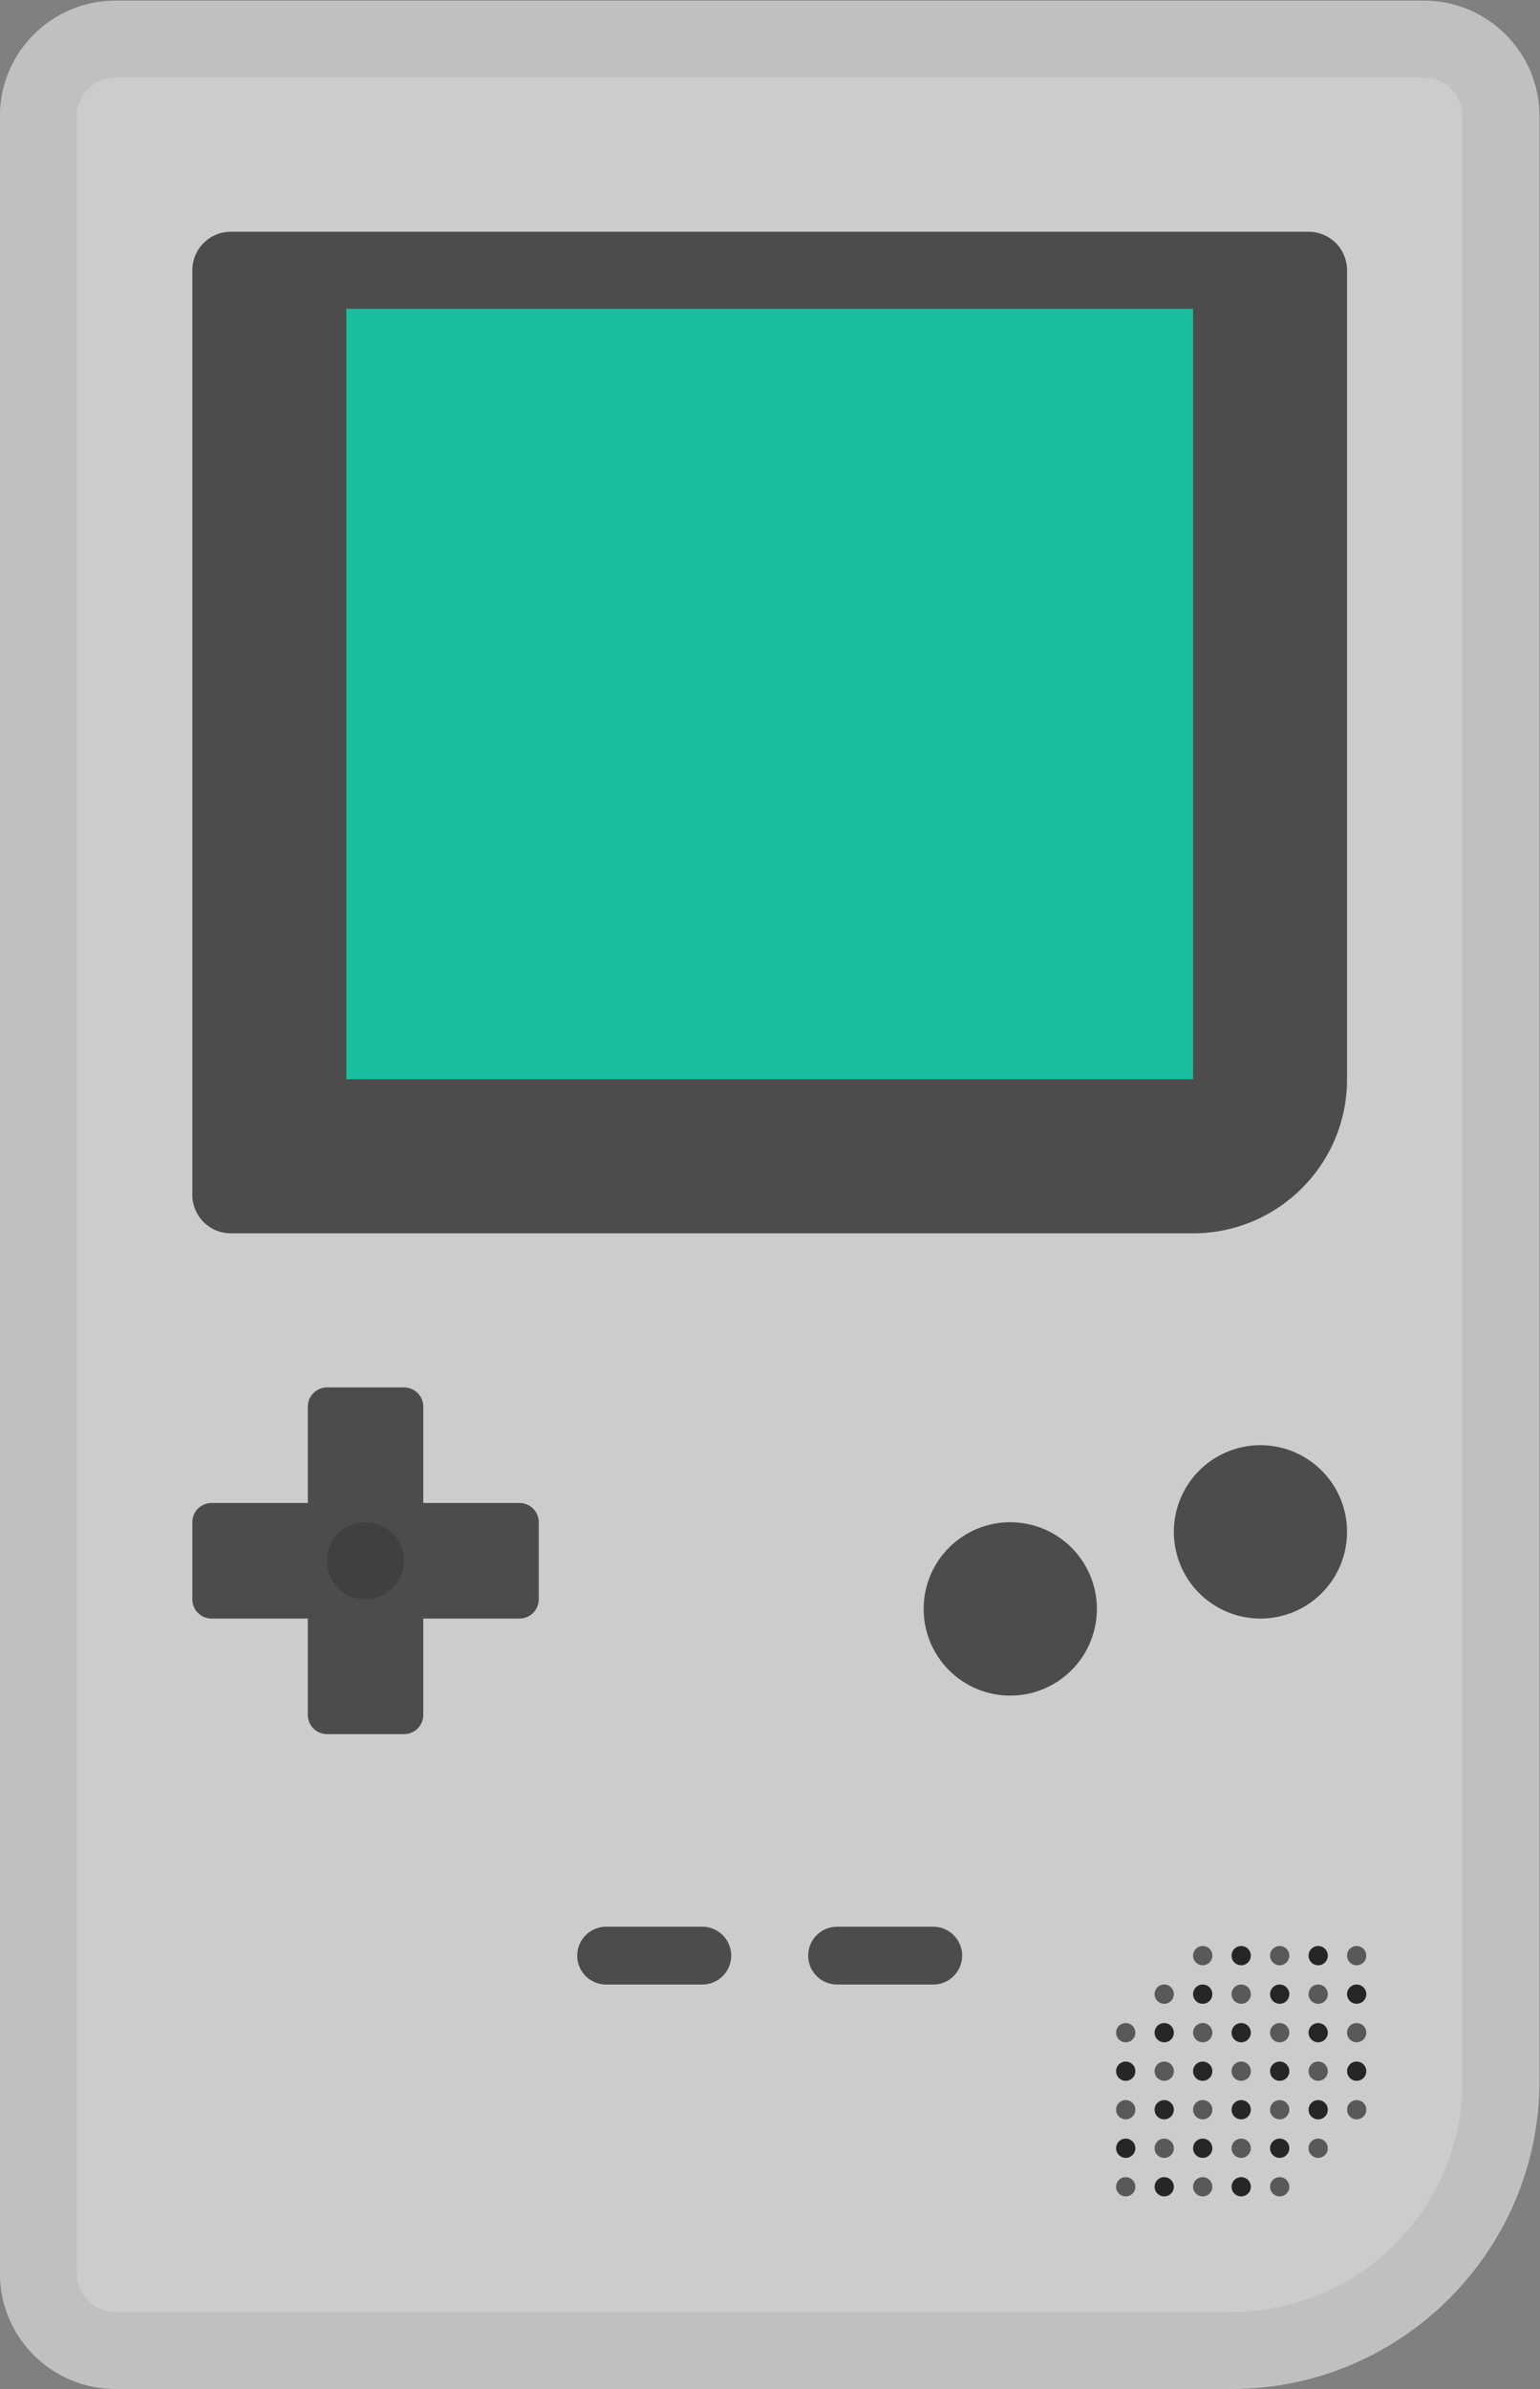 <svg xmlns="http://www.w3.org/2000/svg" xml:space="preserve" width="213.333" height="330.667"><rect width="100%" height="100%" fill="#808080" stroke="none"/><defs><clipPath id="a" clipPathUnits="userSpaceOnUse"><path d="M0 256h256V0H0Z"/></clipPath><clipPath id="b" clipPathUnits="userSpaceOnUse"><path d="M48 252h160V4H48Z"/></clipPath></defs><g clip-path="url(#a)" transform="matrix(1.333 0 0 -1.333 -64 336)"><g clip-path="url(#b)" style="opacity:.5"><path d="M0 0h-136c-6.617 0-12-5.383-12-12v-224c0-6.617 5.383-12 12-12h116c17.645 0 32 14.355 32 32v204C12-5.383 6.617 0 0 0" style="fill:#fff;fill-opacity:1;fill-rule:nonzero;stroke:none" transform="translate(196 252)"/></g><path d="M0 0h-116a4 4 0 0 0-4 4v224a4 4 0 0 0 4 4H20a4 4 0 0 0 4-4V24C24 10.745 13.255 0 0 0" style="fill:#ccc;fill-opacity:1;fill-rule:nonzero;stroke:none" transform="translate(176 12)"/><path d="M0 0h-100a4 4 0 0 0-4 4v96a4 4 0 0 0 4 4H12a4 4 0 0 0 4-4V16C16 7.164 8.837 0 0 0" style="fill:#4c4c4c;fill-opacity:1;fill-rule:nonzero;stroke:none" transform="translate(172 124)"/><path d="M172 140H84v80h88z" style="fill:#1abf9f;fill-opacity:1;fill-rule:nonzero;stroke:none"/><path d="M0 0h-10a3 3 0 1 0 0 6H0a3 3 0 1 0 0-6" style="fill:#4c4c4c;fill-opacity:1;fill-rule:nonzero;stroke:none" transform="translate(121 46)"/><path d="M0 0h-10a3 3 0 1 0 0 6H0a3 3 0 1 0 0-6" style="fill:#4c4c4c;fill-opacity:1;fill-rule:nonzero;stroke:none" transform="translate(145 46)"/><path d="M0 0a9 9 0 0 0-9-9 9 9 0 0 0-9 9 9 9 0 0 0 9 9 9 9 0 0 0 9-9" style="fill:#4c4c4c;fill-opacity:1;fill-rule:nonzero;stroke:none" transform="translate(162 85)"/><path d="M0 0a9 9 0 0 0-9-9 9 9 0 0 0-9 9 9 9 0 0 0 9 9 9 9 0 0 0 9-9" style="fill:#4c4c4c;fill-opacity:1;fill-rule:nonzero;stroke:none" transform="translate(188 93)"/><path d="M0 0a1 1 0 1 1 2 0 1 1 0 1 1-2 0" style="fill:#595959;fill-opacity:1;fill-rule:nonzero;stroke:none" transform="translate(172 49)"/><path d="M0 0a1 1 0 1 1 2 0 1 1 0 1 1-2 0" style="fill:#262626;fill-opacity:1;fill-rule:nonzero;stroke:none" transform="translate(184 49)"/><path d="M0 0a1 1 0 1 1 2 0 1 1 0 1 1-2 0" style="fill:#595959;fill-opacity:1;fill-rule:nonzero;stroke:none" transform="translate(188 49)"/><path d="M0 0a1 1 0 1 1 2 0 1 1 0 1 1-2 0" style="fill:#595959;fill-opacity:1;fill-rule:nonzero;stroke:none" transform="translate(180 49)"/><path d="M0 0a1 1 0 1 1 2 0 1 1 0 1 1-2 0" style="fill:#262626;fill-opacity:1;fill-rule:nonzero;stroke:none" transform="translate(176 49)"/><path d="M0 0a1 1 0 1 1 2 0 1 1 0 1 1-2 0" style="fill:#262626;fill-opacity:1;fill-rule:nonzero;stroke:none" transform="translate(172 45)"/><path d="M0 0a1 1 0 1 1 2 0 1 1 0 1 1-2 0" style="fill:#595959;fill-opacity:1;fill-rule:nonzero;stroke:none" transform="translate(168 45)"/><path d="M0 0a1 1 0 1 1 2 0 1 1 0 1 1-2 0" style="fill:#595959;fill-opacity:1;fill-rule:nonzero;stroke:none" transform="translate(184 45)"/><path d="M0 0a1 1 0 1 1 2 0 1 1 0 1 1-2 0" style="fill:#262626;fill-opacity:1;fill-rule:nonzero;stroke:none" transform="translate(188 45)"/><path d="M0 0a1 1 0 1 1 2 0 1 1 0 1 1-2 0" style="fill:#262626;fill-opacity:1;fill-rule:nonzero;stroke:none" transform="translate(180 45)"/><path d="M0 0a1 1 0 1 1 2 0 1 1 0 1 1-2 0" style="fill:#595959;fill-opacity:1;fill-rule:nonzero;stroke:none" transform="translate(176 45)"/><path d="M0 0a1 1 0 1 1 2 0 1 1 0 1 1-2 0" style="fill:#595959;fill-opacity:1;fill-rule:nonzero;stroke:none" transform="translate(172 41)"/><path d="M0 0a1 1 0 1 1 2 0 1 1 0 1 1-2 0" style="fill:#262626;fill-opacity:1;fill-rule:nonzero;stroke:none" transform="translate(168 41)"/><path d="M0 0a1 1 0 1 1 2 0 1 1 0 1 1-2 0" style="fill:#595959;fill-opacity:1;fill-rule:nonzero;stroke:none" transform="translate(164 41)"/><path d="M0 0a1 1 0 1 1 2 0 1 1 0 1 1-2 0" style="fill:#262626;fill-opacity:1;fill-rule:nonzero;stroke:none" transform="translate(184 41)"/><path d="M0 0a1 1 0 1 1 2 0 1 1 0 1 1-2 0" style="fill:#595959;fill-opacity:1;fill-rule:nonzero;stroke:none" transform="translate(188 41)"/><path d="M0 0a1 1 0 1 1 2 0 1 1 0 1 1-2 0" style="fill:#595959;fill-opacity:1;fill-rule:nonzero;stroke:none" transform="translate(180 41)"/><path d="M0 0a1 1 0 1 1 2 0 1 1 0 1 1-2 0" style="fill:#262626;fill-opacity:1;fill-rule:nonzero;stroke:none" transform="translate(176 41)"/><path d="M0 0a1 1 0 1 1 2 0 1 1 0 1 1-2 0" style="fill:#262626;fill-opacity:1;fill-rule:nonzero;stroke:none" transform="translate(172 37)"/><path d="M0 0a1 1 0 1 1 2 0 1 1 0 1 1-2 0" style="fill:#595959;fill-opacity:1;fill-rule:nonzero;stroke:none" transform="translate(168 37)"/><path d="M0 0a1 1 0 1 1 2 0 1 1 0 1 1-2 0" style="fill:#262626;fill-opacity:1;fill-rule:nonzero;stroke:none" transform="translate(164 37)"/><path d="M0 0a1 1 0 1 1 2 0 1 1 0 1 1-2 0" style="fill:#595959;fill-opacity:1;fill-rule:nonzero;stroke:none" transform="translate(184 37)"/><path d="M0 0a1 1 0 1 1 2 0 1 1 0 1 1-2 0" style="fill:#262626;fill-opacity:1;fill-rule:nonzero;stroke:none" transform="translate(188 37)"/><path d="M0 0a1 1 0 1 1 2 0 1 1 0 1 1-2 0" style="fill:#262626;fill-opacity:1;fill-rule:nonzero;stroke:none" transform="translate(180 37)"/><path d="M0 0a1 1 0 1 1 2 0 1 1 0 1 1-2 0" style="fill:#595959;fill-opacity:1;fill-rule:nonzero;stroke:none" transform="translate(176 37)"/><path d="M0 0a1 1 0 1 1 2 0 1 1 0 1 1-2 0" style="fill:#595959;fill-opacity:1;fill-rule:nonzero;stroke:none" transform="translate(172 33)"/><path d="M0 0a1 1 0 1 1 2 0 1 1 0 1 1-2 0" style="fill:#262626;fill-opacity:1;fill-rule:nonzero;stroke:none" transform="translate(168 33)"/><path d="M0 0a1 1 0 1 1 2 0 1 1 0 1 1-2 0" style="fill:#595959;fill-opacity:1;fill-rule:nonzero;stroke:none" transform="translate(164 33)"/><path d="M0 0a1 1 0 1 1 2 0 1 1 0 1 1-2 0" style="fill:#262626;fill-opacity:1;fill-rule:nonzero;stroke:none" transform="translate(184 33)"/><path d="M0 0a1 1 0 1 1 2 0 1 1 0 1 1-2 0" style="fill:#595959;fill-opacity:1;fill-rule:nonzero;stroke:none" transform="translate(188 33)"/><path d="M0 0a1 1 0 1 1 2 0 1 1 0 1 1-2 0" style="fill:#595959;fill-opacity:1;fill-rule:nonzero;stroke:none" transform="translate(180 33)"/><path d="M0 0a1 1 0 1 1 2 0 1 1 0 1 1-2 0" style="fill:#262626;fill-opacity:1;fill-rule:nonzero;stroke:none" transform="translate(176 33)"/><path d="M0 0a1 1 0 1 1 2 0 1 1 0 1 1-2 0" style="fill:#262626;fill-opacity:1;fill-rule:nonzero;stroke:none" transform="translate(172 29)"/><path d="M0 0a1 1 0 1 1 2 0 1 1 0 1 1-2 0" style="fill:#595959;fill-opacity:1;fill-rule:nonzero;stroke:none" transform="translate(168 29)"/><path d="M0 0a1 1 0 1 1 2 0 1 1 0 1 1-2 0" style="fill:#262626;fill-opacity:1;fill-rule:nonzero;stroke:none" transform="translate(164 29)"/><path d="M0 0a1 1 0 1 1 2 0 1 1 0 1 1-2 0" style="fill:#595959;fill-opacity:1;fill-rule:nonzero;stroke:none" transform="translate(184 29)"/><path d="M0 0a1 1 0 1 1 2 0 1 1 0 1 1-2 0" style="fill:#262626;fill-opacity:1;fill-rule:nonzero;stroke:none" transform="translate(180 29)"/><path d="M0 0a1 1 0 1 1 2 0 1 1 0 1 1-2 0" style="fill:#595959;fill-opacity:1;fill-rule:nonzero;stroke:none" transform="translate(176 29)"/><path d="M0 0a1 1 0 1 1 2 0 1 1 0 1 1-2 0" style="fill:#595959;fill-opacity:1;fill-rule:nonzero;stroke:none" transform="translate(172 25)"/><path d="M0 0a1 1 0 1 1 2 0 1 1 0 1 1-2 0" style="fill:#262626;fill-opacity:1;fill-rule:nonzero;stroke:none" transform="translate(168 25)"/><path d="M0 0a1 1 0 1 1 2 0 1 1 0 1 1-2 0" style="fill:#595959;fill-opacity:1;fill-rule:nonzero;stroke:none" transform="translate(164 25)"/><path d="M0 0a1 1 0 1 1 2 0 1 1 0 1 1-2 0" style="fill:#595959;fill-opacity:1;fill-rule:nonzero;stroke:none" transform="translate(180 25)"/><path d="M0 0a1 1 0 1 1 2 0 1 1 0 1 1-2 0" style="fill:#262626;fill-opacity:1;fill-rule:nonzero;stroke:none" transform="translate(176 25)"/><path d="M0 0h-10v10a2 2 0 0 1-2 2h-8a2 2 0 0 1-2-2V0h-10a2 2 0 0 1-2-2v-8a2 2 0 0 1 2-2h10v-10a2 2 0 0 1 2-2h8a2 2 0 0 1 2 2v10H0a2 2 0 0 1 2 2v8a2 2 0 0 1-2 2" style="fill:#4c4c4c;fill-opacity:1;fill-rule:nonzero;stroke:none" transform="translate(102 96)"/><path d="M0 0a4 4 0 1 0-8 0 4 4 0 0 0 8 0" style="fill:#404040;fill-opacity:1;fill-rule:nonzero;stroke:none" transform="translate(90 90)"/></g></svg>